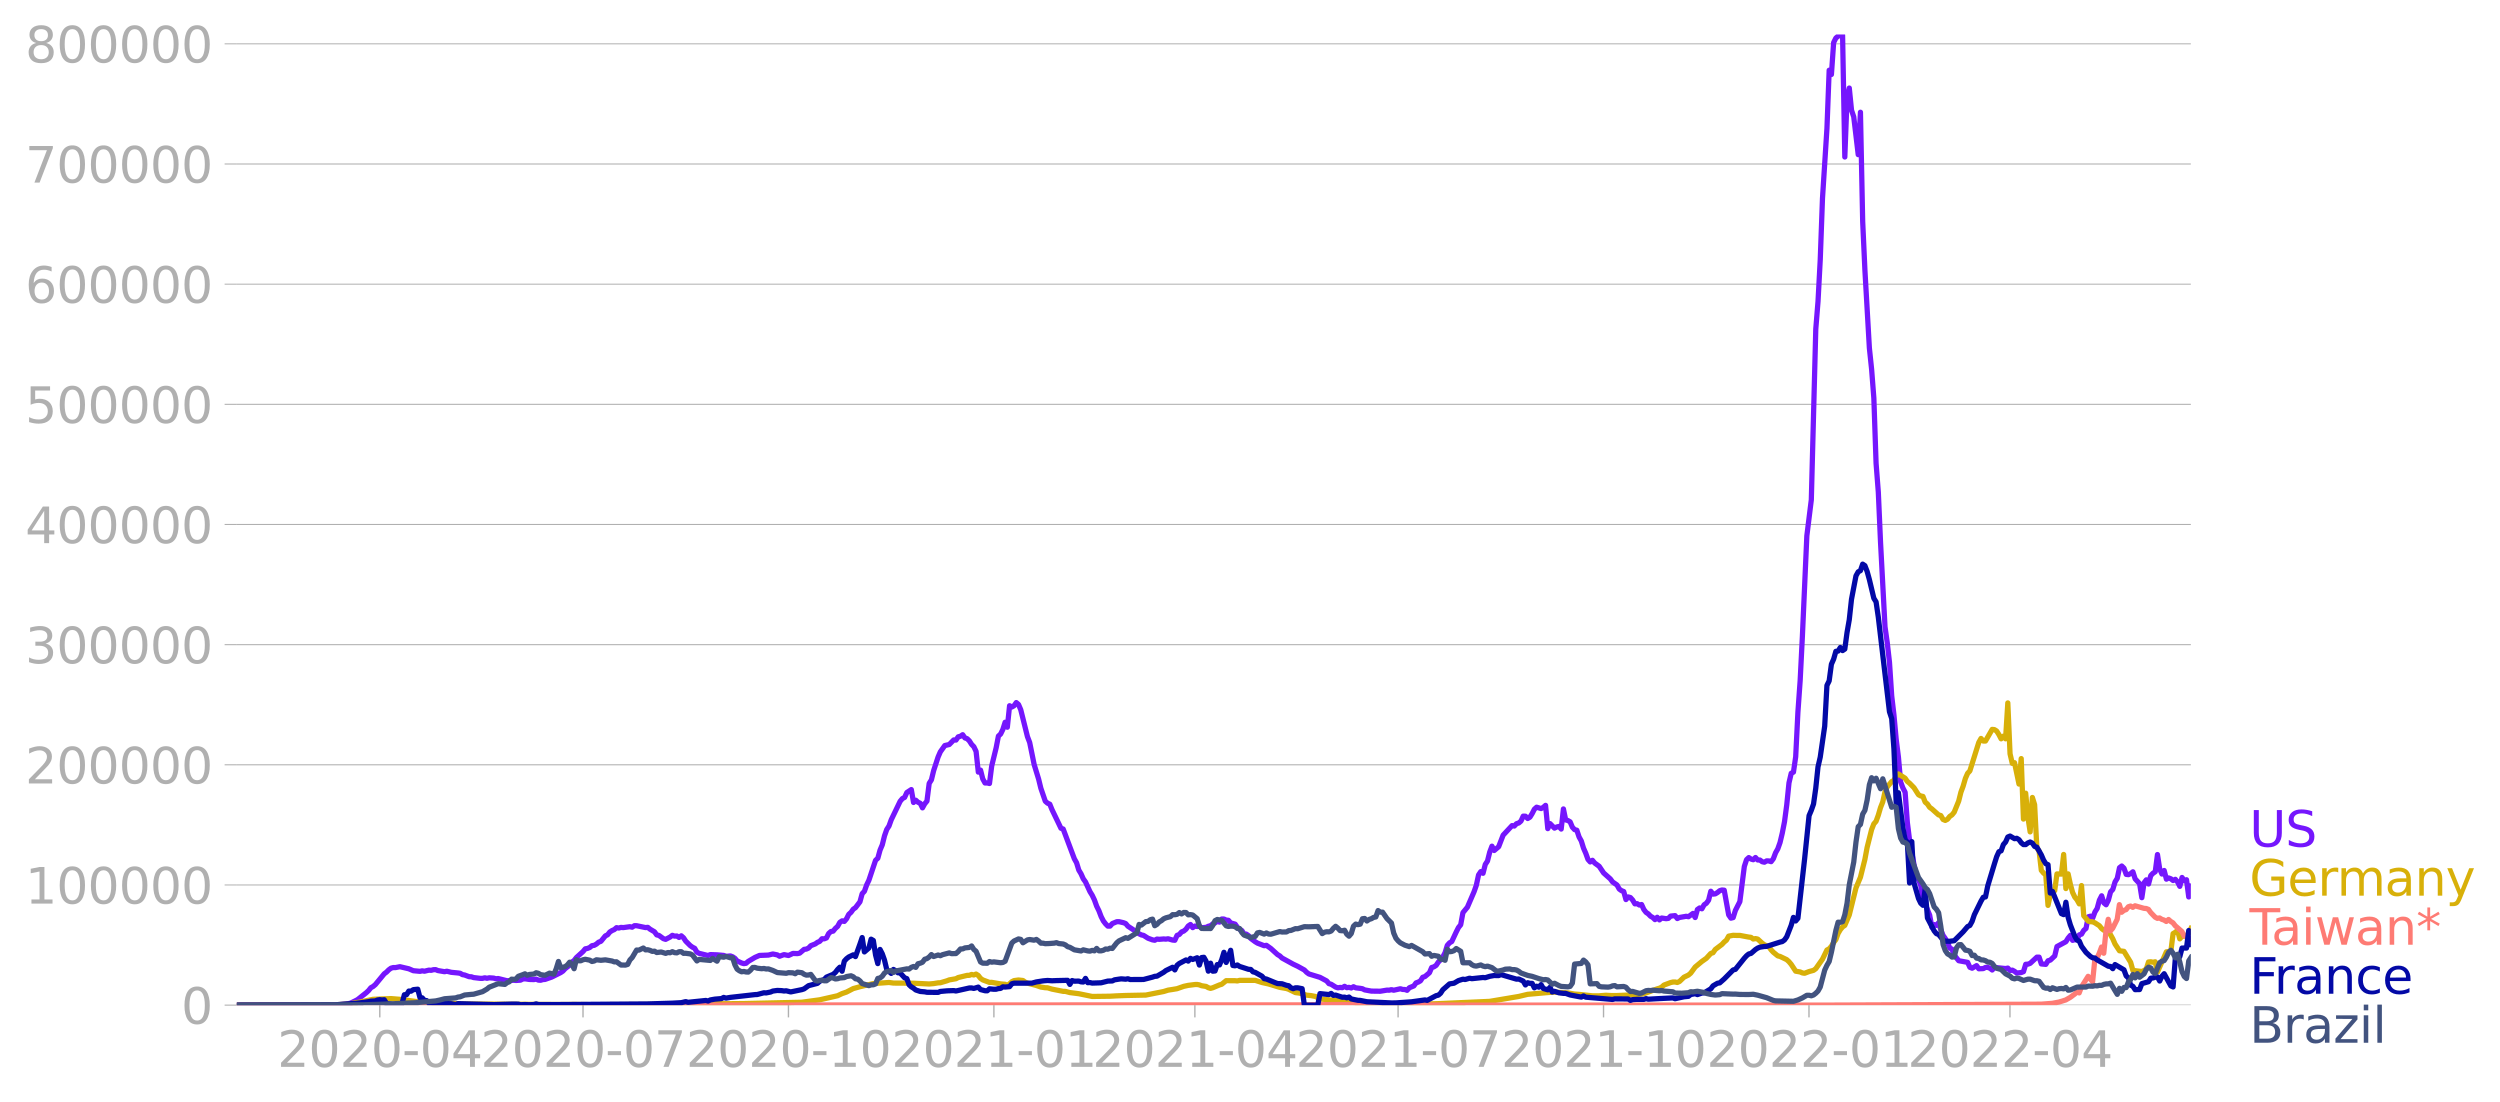 <svg xmlns:xlink="http://www.w3.org/1999/xlink" width="951.91" height="419.718" viewBox="0 0 713.933 314.788" xmlns="http://www.w3.org/2000/svg"><defs><style>*{stroke-linejoin:round;stroke-linecap:butt}</style></defs><g id="figure_1"><path d="M0 314.788h713.933V0H0v314.788z" style="fill:none" id="patch_1"/><g id="axes_1"><path d="M67.645 287.04h558V9.84h-558v277.2z" style="fill:none" id="patch_2"/><g id="matplotlib.axis_1"><g id="xtick_1"><g id="line2d_1"><defs><path id="mf6db37c3f0" d="M0 0v3.5" style="stroke:#b0b0b0;stroke-width:.4"/></defs><use xlink:href="#mf6db37c3f0" x="108.459" y="287.039" style="fill:#b0b0b0;stroke:#b0b0b0;stroke-width:.4"/></g><g style="fill:#b0b0b0" transform="matrix(.14 0 0 -.14 79.21 304.677)" id="text_1"><defs><path id="DejaVuSans-32" d="M1228 531h2203V0H469v531q359 372 979 998 621 627 780 809 303 340 423 576 121 236 121 464 0 372-261 606-261 235-680 235-297 0-627-103-329-103-704-313v638q381 153 712 231 332 78 607 78 725 0 1156-363 431-362 431-968 0-288-108-546-107-257-392-607-78-91-497-524-418-433-1181-1211z" transform="scale(.016)"/><path id="DejaVuSans-30" d="M2034 4250q-487 0-733-480-245-479-245-1442 0-959 245-1439 246-480 733-480 491 0 736 480 246 480 246 1439 0 963-246 1442-245 480-736 480zm0 500q785 0 1199-621 414-620 414-1801 0-1178-414-1799Q2819-91 2034-91q-784 0-1198 620-414 621-414 1799 0 1181 414 1801 414 621 1198 621z" transform="scale(.016)"/><path id="DejaVuSans-2d" d="M313 2009h1684v-512H313v512z" transform="scale(.016)"/><path id="DejaVuSans-34" d="M2419 4116 825 1625h1594v2491zm-166 550h794V1625h666v-525h-666V0h-628v1100H313v609l1940 2957z" transform="scale(.016)"/></defs><use xlink:href="#DejaVuSans-32"/><use xlink:href="#DejaVuSans-30" x="63.623"/><use xlink:href="#DejaVuSans-32" x="127.246"/><use xlink:href="#DejaVuSans-30" x="190.869"/><use xlink:href="#DejaVuSans-2d" x="254.492"/><use xlink:href="#DejaVuSans-30" x="290.576"/><use xlink:href="#DejaVuSans-34" x="354.199"/></g></g><g id="xtick_2"><use xlink:href="#mf6db37c3f0" x="166.491" y="287.039" style="fill:#b0b0b0;stroke:#b0b0b0;stroke-width:.4" id="line2d_2"/><g style="fill:#b0b0b0" transform="matrix(.14 0 0 -.14 137.243 304.677)" id="text_2"><defs><path id="DejaVuSans-37" d="M525 4666h3000v-269L1831 0h-659l1594 4134H525v532z" transform="scale(.016)"/></defs><use xlink:href="#DejaVuSans-32"/><use xlink:href="#DejaVuSans-30" x="63.623"/><use xlink:href="#DejaVuSans-32" x="127.246"/><use xlink:href="#DejaVuSans-30" x="190.869"/><use xlink:href="#DejaVuSans-2d" x="254.492"/><use xlink:href="#DejaVuSans-30" x="290.576"/><use xlink:href="#DejaVuSans-37" x="354.199"/></g></g><g id="xtick_3"><use xlink:href="#mf6db37c3f0" x="225.16" y="287.039" style="fill:#b0b0b0;stroke:#b0b0b0;stroke-width:.4" id="line2d_3"/><g style="fill:#b0b0b0" transform="matrix(.14 0 0 -.14 195.912 304.677)" id="text_3"><defs><path id="DejaVuSans-31" d="M794 531h1031v3560L703 3866v575l1116 225h631V531h1031V0H794v531z" transform="scale(.016)"/></defs><use xlink:href="#DejaVuSans-32"/><use xlink:href="#DejaVuSans-30" x="63.623"/><use xlink:href="#DejaVuSans-32" x="127.246"/><use xlink:href="#DejaVuSans-30" x="190.869"/><use xlink:href="#DejaVuSans-2d" x="254.492"/><use xlink:href="#DejaVuSans-31" x="290.576"/><use xlink:href="#DejaVuSans-30" x="354.199"/></g></g><g id="xtick_4"><use xlink:href="#mf6db37c3f0" x="283.83" y="287.039" style="fill:#b0b0b0;stroke:#b0b0b0;stroke-width:.4" id="line2d_4"/><g style="fill:#b0b0b0" transform="matrix(.14 0 0 -.14 254.582 304.677)" id="text_4"><use xlink:href="#DejaVuSans-32"/><use xlink:href="#DejaVuSans-30" x="63.623"/><use xlink:href="#DejaVuSans-32" x="127.246"/><use xlink:href="#DejaVuSans-31" x="190.869"/><use xlink:href="#DejaVuSans-2d" x="254.492"/><use xlink:href="#DejaVuSans-30" x="290.576"/><use xlink:href="#DejaVuSans-31" x="354.199"/></g></g><g id="xtick_5"><use xlink:href="#mf6db37c3f0" x="341.224" y="287.039" style="fill:#b0b0b0;stroke:#b0b0b0;stroke-width:.4" id="line2d_5"/><g style="fill:#b0b0b0" transform="matrix(.14 0 0 -.14 311.976 304.677)" id="text_5"><use xlink:href="#DejaVuSans-32"/><use xlink:href="#DejaVuSans-30" x="63.623"/><use xlink:href="#DejaVuSans-32" x="127.246"/><use xlink:href="#DejaVuSans-31" x="190.869"/><use xlink:href="#DejaVuSans-2d" x="254.492"/><use xlink:href="#DejaVuSans-30" x="290.576"/><use xlink:href="#DejaVuSans-34" x="354.199"/></g></g><g id="xtick_6"><use xlink:href="#mf6db37c3f0" x="399.256" y="287.039" style="fill:#b0b0b0;stroke:#b0b0b0;stroke-width:.4" id="line2d_6"/><g style="fill:#b0b0b0" transform="matrix(.14 0 0 -.14 370.008 304.677)" id="text_6"><use xlink:href="#DejaVuSans-32"/><use xlink:href="#DejaVuSans-30" x="63.623"/><use xlink:href="#DejaVuSans-32" x="127.246"/><use xlink:href="#DejaVuSans-31" x="190.869"/><use xlink:href="#DejaVuSans-2d" x="254.492"/><use xlink:href="#DejaVuSans-30" x="290.576"/><use xlink:href="#DejaVuSans-37" x="354.199"/></g></g><g id="xtick_7"><use xlink:href="#mf6db37c3f0" x="457.926" y="287.039" style="fill:#b0b0b0;stroke:#b0b0b0;stroke-width:.4" id="line2d_7"/><g style="fill:#b0b0b0" transform="matrix(.14 0 0 -.14 428.678 304.677)" id="text_7"><use xlink:href="#DejaVuSans-32"/><use xlink:href="#DejaVuSans-30" x="63.623"/><use xlink:href="#DejaVuSans-32" x="127.246"/><use xlink:href="#DejaVuSans-31" x="190.869"/><use xlink:href="#DejaVuSans-2d" x="254.492"/><use xlink:href="#DejaVuSans-31" x="290.576"/><use xlink:href="#DejaVuSans-30" x="354.199"/></g></g><g id="xtick_8"><use xlink:href="#mf6db37c3f0" x="516.596" y="287.039" style="fill:#b0b0b0;stroke:#b0b0b0;stroke-width:.4" id="line2d_8"/><g style="fill:#b0b0b0" transform="matrix(.14 0 0 -.14 487.348 304.677)" id="text_8"><use xlink:href="#DejaVuSans-32"/><use xlink:href="#DejaVuSans-30" x="63.623"/><use xlink:href="#DejaVuSans-32" x="127.246"/><use xlink:href="#DejaVuSans-32" x="190.869"/><use xlink:href="#DejaVuSans-2d" x="254.492"/><use xlink:href="#DejaVuSans-30" x="290.576"/><use xlink:href="#DejaVuSans-31" x="354.199"/></g></g><g id="xtick_9"><use xlink:href="#mf6db37c3f0" x="573.99" y="287.039" style="fill:#b0b0b0;stroke:#b0b0b0;stroke-width:.4" id="line2d_9"/><g style="fill:#b0b0b0" transform="matrix(.14 0 0 -.14 544.742 304.677)" id="text_9"><use xlink:href="#DejaVuSans-32"/><use xlink:href="#DejaVuSans-30" x="63.623"/><use xlink:href="#DejaVuSans-32" x="127.246"/><use xlink:href="#DejaVuSans-32" x="190.869"/><use xlink:href="#DejaVuSans-2d" x="254.492"/><use xlink:href="#DejaVuSans-30" x="290.576"/><use xlink:href="#DejaVuSans-34" x="354.199"/></g></g></g><g id="matplotlib.axis_2"><g id="ytick_1"><path d="M67.645 287.04h558" clip-path="url(#p088f96afb5)" style="fill:none;stroke:#b0b0b0;stroke-width:.3;stroke-linecap:square" id="line2d_10"/><g id="line2d_11"><defs><path id="md7962092a9" d="M0 0h-3.5" style="stroke:#b0b0b0;stroke-width:.3"/></defs><use xlink:href="#md7962092a9" x="67.645" y="287.039" style="fill:#b0b0b0;stroke:#b0b0b0;stroke-width:.3"/></g><use xlink:href="#DejaVuSans-30" style="fill:#b0b0b0" transform="matrix(.14 0 0 -.14 51.737 292.358)" id="text_10"/></g><g id="ytick_2"><path d="M67.645 252.724h558" clip-path="url(#p088f96afb5)" style="fill:none;stroke:#b0b0b0;stroke-width:.3;stroke-linecap:square" id="line2d_12"/><use xlink:href="#md7962092a9" x="67.645" y="252.724" style="fill:#b0b0b0;stroke:#b0b0b0;stroke-width:.3" id="line2d_13"/><g style="fill:#b0b0b0" transform="matrix(.14 0 0 -.14 7.2 258.043)" id="text_11"><use xlink:href="#DejaVuSans-31"/><use xlink:href="#DejaVuSans-30" x="63.623"/><use xlink:href="#DejaVuSans-30" x="127.246"/><use xlink:href="#DejaVuSans-30" x="190.869"/><use xlink:href="#DejaVuSans-30" x="254.492"/><use xlink:href="#DejaVuSans-30" x="318.115"/></g></g><g id="ytick_3"><path d="M67.645 218.41h558" clip-path="url(#p088f96afb5)" style="fill:none;stroke:#b0b0b0;stroke-width:.3;stroke-linecap:square" id="line2d_14"/><use xlink:href="#md7962092a9" x="67.645" y="218.409" style="fill:#b0b0b0;stroke:#b0b0b0;stroke-width:.3" id="line2d_15"/><g style="fill:#b0b0b0" transform="matrix(.14 0 0 -.14 7.2 223.728)" id="text_12"><use xlink:href="#DejaVuSans-32"/><use xlink:href="#DejaVuSans-30" x="63.623"/><use xlink:href="#DejaVuSans-30" x="127.246"/><use xlink:href="#DejaVuSans-30" x="190.869"/><use xlink:href="#DejaVuSans-30" x="254.492"/><use xlink:href="#DejaVuSans-30" x="318.115"/></g></g><g id="ytick_4"><path d="M67.645 184.094h558" clip-path="url(#p088f96afb5)" style="fill:none;stroke:#b0b0b0;stroke-width:.3;stroke-linecap:square" id="line2d_16"/><use xlink:href="#md7962092a9" x="67.645" y="184.094" style="fill:#b0b0b0;stroke:#b0b0b0;stroke-width:.3" id="line2d_17"/><g style="fill:#b0b0b0" transform="matrix(.14 0 0 -.14 7.2 189.413)" id="text_13"><defs><path id="DejaVuSans-33" d="M2597 2516q453-97 707-404 255-306 255-756 0-690-475-1069Q2609-91 1734-91q-293 0-604 58T488 141v609q262-153 574-231 313-78 654-78 593 0 904 234t311 681q0 413-289 645-289 233-804 233h-544v519h569q465 0 712 186t247 536q0 359-255 551-254 193-729 193-260 0-557-57-297-56-653-174v562q360 100 674 150t592 50q719 0 1137-327 419-326 419-882 0-388-222-655t-631-370z" transform="scale(.016)"/></defs><use xlink:href="#DejaVuSans-33"/><use xlink:href="#DejaVuSans-30" x="63.623"/><use xlink:href="#DejaVuSans-30" x="127.246"/><use xlink:href="#DejaVuSans-30" x="190.869"/><use xlink:href="#DejaVuSans-30" x="254.492"/><use xlink:href="#DejaVuSans-30" x="318.115"/></g></g><g id="ytick_5"><path d="M67.645 149.779h558" clip-path="url(#p088f96afb5)" style="fill:none;stroke:#b0b0b0;stroke-width:.3;stroke-linecap:square" id="line2d_18"/><use xlink:href="#md7962092a9" x="67.645" y="149.779" style="fill:#b0b0b0;stroke:#b0b0b0;stroke-width:.3" id="line2d_19"/><g style="fill:#b0b0b0" transform="matrix(.14 0 0 -.14 7.2 155.098)" id="text_14"><use xlink:href="#DejaVuSans-34"/><use xlink:href="#DejaVuSans-30" x="63.623"/><use xlink:href="#DejaVuSans-30" x="127.246"/><use xlink:href="#DejaVuSans-30" x="190.869"/><use xlink:href="#DejaVuSans-30" x="254.492"/><use xlink:href="#DejaVuSans-30" x="318.115"/></g></g><g id="ytick_6"><path d="M67.645 115.464h558" clip-path="url(#p088f96afb5)" style="fill:none;stroke:#b0b0b0;stroke-width:.3;stroke-linecap:square" id="line2d_20"/><use xlink:href="#md7962092a9" x="67.645" y="115.464" style="fill:#b0b0b0;stroke:#b0b0b0;stroke-width:.3" id="line2d_21"/><g style="fill:#b0b0b0" transform="matrix(.14 0 0 -.14 7.2 120.783)" id="text_15"><defs><path id="DejaVuSans-35" d="M691 4666h2478v-532H1269V2991q137 47 274 70 138 23 276 23 781 0 1237-428 457-428 457-1159 0-753-469-1171Q2575-91 1722-91q-294 0-599 50Q819 9 494 109v635q281-153 581-228t634-75q541 0 856 284 316 284 316 772 0 487-316 771-315 285-856 285-253 0-505-56-251-56-513-175v2344z" transform="scale(.016)"/></defs><use xlink:href="#DejaVuSans-35"/><use xlink:href="#DejaVuSans-30" x="63.623"/><use xlink:href="#DejaVuSans-30" x="127.246"/><use xlink:href="#DejaVuSans-30" x="190.869"/><use xlink:href="#DejaVuSans-30" x="254.492"/><use xlink:href="#DejaVuSans-30" x="318.115"/></g></g><g id="ytick_7"><path d="M67.645 81.149h558" clip-path="url(#p088f96afb5)" style="fill:none;stroke:#b0b0b0;stroke-width:.3;stroke-linecap:square" id="line2d_22"/><use xlink:href="#md7962092a9" x="67.645" y="81.149" style="fill:#b0b0b0;stroke:#b0b0b0;stroke-width:.3" id="line2d_23"/><g style="fill:#b0b0b0" transform="matrix(.14 0 0 -.14 7.2 86.468)" id="text_16"><defs><path id="DejaVuSans-36" d="M2113 2584q-425 0-674-291-248-290-248-796 0-503 248-796 249-292 674-292t673 292q248 293 248 796 0 506-248 796-248 291-673 291zm1253 1979v-575q-238 112-480 171-242 60-480 60-625 0-955-422-329-422-376-1275 184 272 462 417 279 145 613 145 703 0 1111-427 408-426 408-1160 0-719-425-1154Q2819-91 2113-91q-810 0-1238 620-428 621-428 1799 0 1106 525 1764t1409 658q238 0 480-47t505-140z" transform="scale(.016)"/></defs><use xlink:href="#DejaVuSans-36"/><use xlink:href="#DejaVuSans-30" x="63.623"/><use xlink:href="#DejaVuSans-30" x="127.246"/><use xlink:href="#DejaVuSans-30" x="190.869"/><use xlink:href="#DejaVuSans-30" x="254.492"/><use xlink:href="#DejaVuSans-30" x="318.115"/></g></g><g id="ytick_8"><path d="M67.645 46.834h558" clip-path="url(#p088f96afb5)" style="fill:none;stroke:#b0b0b0;stroke-width:.3;stroke-linecap:square" id="line2d_24"/><use xlink:href="#md7962092a9" x="67.645" y="46.834" style="fill:#b0b0b0;stroke:#b0b0b0;stroke-width:.3" id="line2d_25"/><g style="fill:#b0b0b0" transform="matrix(.14 0 0 -.14 7.2 52.153)" id="text_17"><use xlink:href="#DejaVuSans-37"/><use xlink:href="#DejaVuSans-30" x="63.623"/><use xlink:href="#DejaVuSans-30" x="127.246"/><use xlink:href="#DejaVuSans-30" x="190.869"/><use xlink:href="#DejaVuSans-30" x="254.492"/><use xlink:href="#DejaVuSans-30" x="318.115"/></g></g><g id="ytick_9"><path d="M67.645 12.519h558" clip-path="url(#p088f96afb5)" style="fill:none;stroke:#b0b0b0;stroke-width:.3;stroke-linecap:square" id="line2d_26"/><use xlink:href="#md7962092a9" x="67.645" y="12.519" style="fill:#b0b0b0;stroke:#b0b0b0;stroke-width:.3" id="line2d_27"/><g style="fill:#b0b0b0" transform="matrix(.14 0 0 -.14 7.2 17.838)" id="text_18"><defs><path id="DejaVuSans-38" d="M2034 2216q-450 0-708-241-257-241-257-662 0-422 257-663 258-241 708-241t709 242q260 243 260 662 0 421-258 662-257 241-711 241zm-631 268q-406 100-633 378-226 279-226 679 0 559 398 884 399 325 1092 325 697 0 1094-325t397-884q0-400-227-679-226-278-629-378 456-106 710-416 255-309 255-755 0-679-414-1042Q2806-91 2034-91q-771 0-1186 362-414 363-414 1042 0 446 256 755 257 310 713 416zm-231 997q0-362 226-565 227-203 636-203 407 0 636 203 230 203 230 565 0 363-230 566-229 203-636 203-409 0-636-203-226-203-226-566z" transform="scale(.016)"/></defs><use xlink:href="#DejaVuSans-38"/><use xlink:href="#DejaVuSans-30" x="63.623"/><use xlink:href="#DejaVuSans-30" x="127.246"/><use xlink:href="#DejaVuSans-30" x="190.869"/><use xlink:href="#DejaVuSans-30" x="254.492"/><use xlink:href="#DejaVuSans-30" x="318.115"/></g></g></g><path d="m67.645 287.039 28.697-.097 2.551-.184 1.275-.31 1.914-.964 2.55-2.023.638-.6.638-.792.638-.354.637-.539 2.551-3.092.638-.475.638-.642.637-.472.638-.18.638.006 1.275-.256 2.551.598 1.275.546 1.914.18.637-.145.638.11 1.275-.309.638.056.638-.175.638-.027.637.266 1.276.222.637.111.638-.143 1.276.313 1.913.185.637.096.638.378.638.113 1.275.476.638.031.638.22 1.913.224.638.001.637-.158.638.14.638-.137 1.275.086.638.19.638-.071 2.55.634 1.914-.142.637.062 1.276-.086.637-.327.638-.067 1.276.192 1.275.034.638-.125.637.277.638.043.638-.19.638-.053 1.913-.67 2.55-1.276.638-.432.638-.695 1.275-.994.638-.882.638-.438.638-.837 1.913-1.739.637-.767.638-.12.638-.255.638-.53.637-.09.638-.364.638-.548.637-.231 1.276-1.561.638-.314.637-.794.638-.414.638-.28.637-.547.638.117.638-.19.638.058 1.913-.262.637.144.638-.426.638.006 2.55.53.638-.066.638.518 1.276.753.637.884.638.156 1.275.923.638.196 1.276-.663.637-.486.638.23.638-.044.637.418.638-.468.638.566.638.961 1.275 1.266.638.459.637.32.638 1.104.638.33 2.55.623.638-.264 1.914.072 1.913.165.637.264 1.276-.117.638.246.637.431.638.747 1.275.589.638.182.638-.096.638-.548 1.913-1.132 1.275-.56 2.551-.103 1.275-.313 1.276.259.638.384 1.275-.464 1.275.252 1.276-.59 1.275.05.638-.123 1.275-1.086.638-.08.638-.299.638-.675 1.275-.505.638-.456.637-.277.638-.74.638.026.638-.258.637-1.265.638-.569.638-.111.637-.789.638-.563.638-1.154.638-.431.637.162.638-.759.638-1.263.637-.572.638-.892.638-.44 1.275-1.671.638-2.33.638-.676.637-1.804.638-1.334 1.913-5.721.638-.578.638-2.324.637-1.506.638-2.572.638-1.813.638-.982.637-1.772 2.551-5.296.638-.773.638-.337.637-1.393 1.276-.841.637 3.679.638-.636.638.569.638.305.637 1.304.638-1.154.638-.782.637-5.048.638-1.017.638-2.636 1.275-3.899.638-1.467 1.275-1.793 1.276-.297 1.275-1.306.638.037.638-.922.637-.162.638-.443.638.916.638.216.637.636.638.999.638.655.637 1.338.638 5.92.638-.568.638 2.512.637 1.155.638-.003.638.155.637-5.007 1.276-5.224.638-3.306.637-.598.638-1.319.638-2.032.637 1.414.638-6.136.638.37.638-.365.637-.905.638.541.638 1.492 1.913 7.686.638 1.68 1.275 6.278 1.275 4.166.638 2.609 1.276 3.722.637.55.638.289.638 1.565 1.913 3.974.638 1.337.637.21 3.189 8.506.638 1.148.637 2.084.638 1.062.638 1.426.637.895 1.276 2.776.638 1.035.637 1.341.638 1.773.638 1.296.637 1.676.638 1.246.638.832.638.64.637-.002.638-.718 1.275-.533.638-.013 1.276.294.637.247.638.757 2.55 1.672.639.498.637.311.638.143 1.275.806 1.276.465.638.114.637-.34.638.07 1.275-.103.638.048.638-.1 1.275.367.638.06.638-1.397.637-.256.638-.723.638-.254.638-.536.637-.905.638-.433.638.894.637-.453.638.115.638-.04.638.411 1.275-.115.638-.306.637-.157.638-.526.638-.278.638-.467.637.24.638-.883.638.009.637.298.638.063.638.738 1.275.356.638.902.638.552.637.356.638 1.008.638.026.638.444.637.797 1.276.947.637.387 1.914.745.637-.115 1.276.909 1.913 1.738.638.377.637.6 3.189 1.757 1.275.604 1.913 1.06.638.657.638.467 3.188.98 1.914 1.026.637.764.638.183 1.275.8.638.215.638-.112.638.066.637-.383.638.383.638-.09.637.177.638-.357.638.316 1.275.148.638.113.638.327 1.913.348 2.55.035 1.914-.316.638.016.637-.148.638.162 1.913-.416.638.194.638.017.637.23.638-.727 1.275-.518.638-.874.638-.23.638-.366.637-1.006.638-.209 1.275-1.08.638-1.496.638-.196.638-.42.637-.952.638-.647.638-.814.637-1.205.638-2.093.638-.717.638-.375 1.275-2.736.638-1.266.637-.786.638-3.463 1.276-1.556 1.913-4.442.637-1.82.638-2.964.638-.937.638.475.637-2.52.638-.983.638-2.55.637-1.686.638 1.23 1.276-1.077 1.275-3.302 2.55-2.73.639.127.637-.68.638-.19.638-.558.637-1.4.638.02.638.653.638-.383.637-1.029.638-1.25.638-.565 1.275.385.638-.344.638-.563.637 6.64.638-1.431 1.275 1.29.638-.322.638-.158.638.743.637-5.738.638 3.126.638.18.637.375.638 1.527.638.694.638.17.637 1.911.638 1.16.638 2.054.637 1.452.638 1.77.638.709.638-.463.637.777 1.276.929 1.275 1.898 1.913 1.709.638.859 1.275.886.638 1.148.638.46.638.25.637 2.296.638-.753.638.182.637.714.638 1.076.638-.047.638.393.637-.142.638 1.406.638.826.637.435.638.663.638.36.638.613.637-.668.638.748.638-.536 1.275.188.638-.092.638-.645 1.275-.136.638.832.637-.311 1.914-.334.637.122 1.276-.935.637 1.166.638-2.287.638-.446.638.241.637-1.141.638-.437.638-.871.637-2.559.638.816.638-.07.638-.387.637-.519.638-.2.638.062 1.275 7.058.638.922.638-.162.637-2.043 1.276-2.515 1.275-10.036.638-1.95.638-.59.637.421.638.189.638-.628.637.702.638.02.638.478.638.14.637-.381.638.021.638.2.637-.844.638-1.688.638-1.136.638-1.809.637-2.674.638-3.264.638-4.8.637-6.276.638-2.738.638-.338.638-4.372.637-12.772.638-8.952.638-12.665 1.275-28.729 1.276-10.279 1.275-48.755.638-7.868.637-11.977.638-17.458 1.276-20.001.637-16.616.638 1.217.638-9.12.637-1.29 1.276-1.025.638.256.637 34.745.638-16.771.638-2.916.637 6.311.638 1.91 1.276 10.794.637-12.11.638 31.2.638 13.924 1.275 22.224.638 6.073.638 8.21.637 18.624.638 8.22.638 14.438 1.275 24.047.638 4.52.638 5.612.637 9.599.638 5.443.638 6.918.637 5.069.638 7.14.638 1.694.638 1.234.637 8.64.638 5.059 1.275 7.025.638 3.145.638 1.002.638 1.732.637 4.279.638 1.07 1.275 3.153.638 3.47.638-.784.638.234.637-.785.638 2.09.638 1.555.637.905.638 1.133.638 1.593.638.285.637 1.708 1.276 1.6 2.55.472.638 1.407.638.264 1.275-.737.638.9 1.276-.052.637-.338.638-.01.638.252.637.499.638-.74 3.189.325.637-.13.638.698.638-.116.638.344.637.494 1.276-.156.637-.246.638-2.098.638-.044.638-.234 1.913-1.766h.637l.638 1.94 1.276.117.637-1.031.638-.173 1.275-1.205.638-2.678 2.551-1.386.638-1.033.637-.768.638 1.415 1.276-.366.637-1.2.638-.209.638-1.079.637-.549.638-3.312.638-.188.638.536.637-1.73.638-1.013.638-2.361.637-1.247.638 2.029.638.528.638-1.292.637-2.387.638-.703.638-2.136.637-1.038.638-3.023.638-.484.638.614.637 1.777.638.078.638-.309.637-.504.638 2.013 1.276 1.376.637 3.997.638-4.254.638-.834.637 1.18.638-2.408.638-.66.638-.426.637-4.913.638 4.136.638 1.425.637-1.006.638 2.475.638-.355.638.247.637.49.638-.337.638.736.637 1.27.638-2.53.638.923.638-.279.637 4.91.638-3.083h0" clip-path="url(#p088f96afb5)" style="fill:none;stroke:#7516fd;stroke-width:1.5;stroke-linecap:square" id="line2d_28"/><path d="m67.645 287.039 28.06-.099 3.826-.226 3.826-.67 3.189-.669 5.101-.203 2.551.209 5.102.688 4.464.235 8.928.4 27.422.16 3.826-.026 5.102.062 14.667-.052 19.77-.273 3.825.06 5.102-.048 16.58-.375 5.102-.696 5.102-1.16 1.276-.611 1.275-.437 1.913-.995 1.913-.527 1.276-.304 2.55-.599 3.827-.269.638-.046 1.275.17 1.275.009 4.464.033 4.464.22 1.276-.111 1.275-.212.638-.022 1.913-.57.638-.25 1.913-.335.638-.34 2.55-.616.638-.014.638-.25.638.147.637-.259.638.405.638.825.638.442 1.913.715.637-.017 2.551.438 1.276.109.637.302.638-.438.638-.588.638-.325 1.275-.174 1.275.14.638.465.638.295 2.55.66 1.276.455 1.276.19.637.02 1.276.38 3.188.635.638.015 1.275.335 2.551.324 3.827.785 5.101-.068 1.913-.105 2.551-.101 5.74-.119 5.101-1.017 1.276-.393 1.275-.198 1.276-.215 1.913-.67 1.275-.276 1.913-.242.638-.016.638.115.638.244 1.275.198.638.362.637.19.638-.175 1.913-.802.638-.193 1.275-1.03 2.551.019.638.059.638-.157 4.464-.008 1.913.61 1.913.426 3.189.966 1.913.332.637.222 1.914.936 1.275.168 1.913.567 1.276.127 1.275.247 1.275.706 3.189.33.638-.112.637.082 1.276.36 3.826.328 2.551.12 2.55.286 5.103.143 8.29-.016 5.74-.18 14.667-.65 8.29-1.4 2.55-.61 5.74-.504 1.913-.134 2.551.16 1.276.073 1.913.332 1.275.087 3.827.414 1.913-.006 1.913-.154 1.275.075 1.913.006 5.102-.22 1.913-.2.638-.09 3.826-1.402.638-.182.638-.304.637-.586 1.914-.718.637-.151.638-.017.638.138.637-.29 1.276-1.22 1.275-.614.638-.54 1.275-1.742 1.914-1.596 1.275-.897 1.275-1.389.638-.212.638-.924 1.913-1.448.638-.69.637-.518.638-1.15 1.276-.239 1.275.042.638-.015 2.55.48.638.074.638.476.638-.119.637.128 1.276 1.17.638.461 1.275.556.638.897.637.683 1.276 1.04.638.161 1.913.916.637.576.638.762 1.276 1.953 1.275.222.638.276.637.105 1.276-.49 1.275-.344.638-.464 1.913-2.723 1.276-2.624.637-.33.638-.742.638-1.055.637-.837.638-1.76.638-1.084.638-.782.637-.436 1.276-2.971 1.913-7.72 1.275-3.05 1.276-5.108.637-3.412 1.276-5.084.638-1.643.637-.732.638-1.748.638-2.181.637-1.617.638-2.877.638-1.405 1.275-1.527.638-.34.638-1.263.637-.576 1.914 1.211.637.922.638.508 1.275 1.3 1.276 2 .638.35.637.127.638 1.633.638.535.637.946.638.456 1.276 1.147.637.565.638.186.638 1.11.637.277.638-.336.638-.803.638-.44.637-.788 1.276-3.144.637-2.553.638-1.728.638-2.2.638-1.457.637-.683 2.551-8.139.638-1.135.638.726.637.004 1.913-3.323.638.066.638.402.638 1.008.637 1.217.638-.749.638.748.637-10.25.638 14.537.638 2.724.638-.194 1.275 6.101.638-7.267.637 17.267.638-7.39.638 6.912.638 4.137.637-9.826.638 2.047.638 12.321.637.902.638 5.545.638.769.638.505.637 8.724.638-2.938.638-1.027.637-.238.638-4.78 1.276.049.637-5.604.638 9.735.638-4.189.637 2.947.638 2.342.638 1.346.638.787.637 1.141.638-5.227.638 8.608 1.275 1.548.638.159.638.033.637.292 1.276.825.637.788.638.51 1.276.165 1.275 2.268.638 1.483 1.275 1.94 1.276.166 1.913 3.125.637 2.306 1.276.172 1.275.15.638-.286.638-.431.637-2.002.638-.055.638.133.638-.128.637 2.948 2.551-5.798 1.276-.098.637-5.102.638-.377.638-.564.637 2.439.638-.732 1.276-.076.637-.846.638-1.318h0" clip-path="url(#p088f96afb5)" style="fill:none;stroke:#d8b009;stroke-width:1.5;stroke-linecap:square" id="line2d_29"/><path d="m67.645 287.039 304.827-.077 8.29-.085 40.814.156 100.76-.009 60.582-.26 3.189-.244 1.913-.368 1.913-.599 1.275-.73 1.276-.95.638-.583.637.255.638-1.698 1.913-3.034 1.276 1.578.637-6.32.638-.482.638-1.405.637-1.737.638 1.773.638-6.322.638-3.368.637 3.295.638-.735 1.275-2.546.638-4.203.638 2.174.638-.527.637-.224.638-.812.638-.21.637.37.638-.445 2.551.726.638.054.637.244.638.896 1.276 1.324.637.346.638-.115.638.4.637.2.638.403.638-.563.638.564.637.388.638.826 1.913 1.663.638 1.272.638-.002 1.275.943h0" clip-path="url(#p088f96afb5)" style="fill:none;stroke:#fe7b74;stroke-width:1.5;stroke-linecap:square" id="line2d_30"/><path d="m67.645 287.039 28.06-.091 4.463-.334 1.276-.063 1.913-.23 1.913-.276.638-.145 1.275-.063.638-.264.638-.092.637.089.638-.07.638 1.064 1.275.17.638.305h1.913l.638-.523.638-2.446.637-.024.638-1.026.638.032.637-.431 1.276-.132.638 2.434.637.034.638.725.638.069.637.7.638-.045 1.276.127 1.275-.084.638.16.637-.144 1.276.156.638.013 1.275.252.638-.274 10.203.28 5.102-.15 1.913.008.638.167 1.275-.05 1.276.055 1.275-.052.638-.19.637.197 7.015-.016 24.233-.17 7.015-.216 2.551-.143 1.276-.302.637.202 1.913-.197 1.914-.197 1.275-.138.638.171.637-.315 1.276-.228 1.913-.161.638-.334.637.201 1.276-.214 7.015-.79.637-.024 1.914-.496.637.039 1.276-.256.637-.278 1.276-.173 1.275.056.638.102.638-.056 1.275.321 3.189-.657.637-.214 1.276-.92 2.55-.656.638-.606 1.276-.493.638-.679 1.913-.797.637-.542.638-.844.638-.644.638 1.139.637-2.879.638-.69.638-.497 1.275-.61.638.498 1.275-3.561.638-1.87.638 4.101 1.275-1.11.638-2.528.638.374.637 4.15.638 2.45.638-4.045.637 1.238.638 1.805.638 2.682 1.275 1.114.638-1.127.638.371.637.577.638.043 1.276 1.39.637.244.638 1.75.638.592.637.382.638.514 1.276.42 1.275.109.638.124 3.188.038.638-.274 1.913-.172 1.913-.07.638.113 3.826-.86.638-.006.638.134 1.275-.378.638.703 1.275.336.638.018.638-.566 1.275.129.638-.018.638-.178.637-.048.638-.458.638.065 1.275-.11.638-.82.638-.17 4.464-.017.637.001 1.276-.348 1.913-.297 1.275-.113 1.276.083 1.275-.05 1.913-.045 1.276-.032.637 1.166.638-1.097.638.17 1.275-.017.638.212.638.049.637-1.032.638 1.22.638-.031.638.149 2.55-.084 1.914-.487 1.275-.041.638-.318 1.275-.196.638-.085 1.275.099.638-.131.638.23 3.826-.022 2.55-.666.639-.226.637-.046 1.913-1.112.638-.492 1.913-.938.638.752.638-1.318.637-.519 1.914-1.005.637.329.638-.786.638.31 1.275-.48.638 2.081.638-2.133.637-.082.638 1.11.638 2.85.637-2.273.638 2.28.638-.06.638-1.827.637.11.638-1.523.638-2.087.637 2.891 1.276-3.468.638 4.34.637.09.638-.243.638.421 2.55.826.638.037.638.674.638.166 1.913 1.072.638.715.637.107 2.551 1.053.638.24 1.275.062 1.276.446.637.11.638.593.638.25.638-.24.637-.003 1.276.246.637 4.698h3.827l.637-3.292 2.551.273.638-.328.638.554.637-.08 1.914.622.637-.04.638.188.638-.207.637.543 1.914.391.637.023 1.913.379 7.015.346 1.276-.012 4.464-.313 3.826-.534.638.129 2.55-1.348.638-.144.638-.552.638-.986 1.913-1.679 1.275-.193 1.276-.748 1.275-.403.638.092 1.275-.375.638.139 3.189-.344.637.068 1.276-.4 1.275-.232 1.276.03.637-.302 4.464 1.313.638-.04 1.275.59.638 1.103.638-.633.638.18.637.01.638 1.27.638-.462.637.27.638-.723.638 1.093 1.275.385.638-.711.638 1.333.637-.195 1.276.431 1.275.156.638.004 1.275.455 3.189.614.638-.33.637.346 7.653.653.638-.171 3.826.036.638.398.637-.218 1.276-.076 1.913.015.638-.22.637.166 2.551-.15 4.464-.22.638.229 2.55-.558 1.276-.125.638-.513 1.275-.24.638.255 1.276-.44.637-.051 1.913-1.152.638-.852 1.276-.749.637-.1 1.276-1.122 2.55-2.575.638-.157 2.551-3.181.638-.705.638-.518.637-.151 1.276-1.114.637-.414.638-.26 1.276-.203.637-.022 3.827-1.224.637-.149.638-.464.638-.912 1.275-3.27.638-2.258.638 1.018.637-.752 1.276-11.316.637-5.633 1.276-12.382.638-1.507.637-1.814.638-4.518.638-6.083.637-2.763 1.276-8.853.638-11.65.637-1.297.638-4.747.638-1.45.637-2.23.638-.073.638-1.026.638.88.637-.427.638-4.728.638-3.661.637-5.83 1.276-6.688.638-1.153.637-.334.638-1.867.638.434.637 1.652.638 2.312 1.276 5.348.637 1.031.638 4.344 3.189 27.043.637 1.941.638 8.63.638 15.393.637-2.84 1.276 9.987.638 3.376.637.796.638 11.605.638-11.808.637 11.8 1.276 4.437.638 1.35.637.595.638-4.684.638 8.303 1.913 3.671.638.805.637.232 1.276 1.583.637.353 1.276.016 1.275-.161 2.551-2.552 1.276-1.498.637-.309.638-1.161.638-1.894 1.913-3.903.638-1.09.637-.094.638-3.127 1.913-6.337.638-2.03.638-1.416.637-.259.638-1.788.638-.734.637-1.43.638-.266 1.276.75.637-.113.638.388.638.888.637.523.638.002.638-.474.638-.264.637.323.638.93.638.22 1.275 2.21.638 1.48.638 1.03.637.28.638 8.102.638-.455 2.55 6.331.638.282.638-3.53.638 4.313.637 2.156 1.276 3.267.638 1.09.637.259.638 1.49 1.275 1.734 1.276 1.19.638.363.637.068.638.522 3.189 1.819.637.069.638.624.638-1.171 2.55 1.5.638 1.744.638.561.638 2.076.637.324.638.958 1.276-.027.637-1.683 1.913-.557.638-.995.638-.078.638-.201.637-.077.638 1.153.638-1.357.637-.725 1.914 3.473.637.304.638-8.086.638.092.637-.634.638-2.477 1.276-.004.637-4.997.638 3.975h0" clip-path="url(#p088f96afb5)" style="fill:none;stroke:#0309a6;stroke-width:1.5;stroke-linecap:square" id="line2d_31"/><path d="m67.645 287.04 36.35-.108 5.74-.17 5.739-.265 3.188-.146 1.276-.119 4.464-.391 1.275-.28 1.275-.343 3.189-.249.638-.23.637-.082 1.276-.508 1.913-.186.638-.038 2.55-.728 1.276-.75.638-.53 2.55-1.003 1.914.206.637-.5.638-.249.638-.751.638.06.637-.114.638-.753 1.275-.465.638-.256.638.418.638-.233 1.275-.109.638-.377.637.16.638.383 1.276.184 1.275-.616 1.275.296.638-1.558.638-2.073.638 1.794 1.275-.3.638-.496.637-.781.638.547.638 1.305.638-2.583.637.326.638-.008.638-.284.637-.144 1.276.255.638.377.637-.142.638-.344 1.275.147 1.276-.13 1.913.337.638.25.637-.035 1.276.926 1.275.02.638-.197.638-1.275.637-.669 1.276-2.16.638.036 1.275-.605.638.525.637-.036.638.179.638.293.638-.068.637.388 1.276-.147 1.275.388.638-.237.638.065.637-.314.638.283.638.06.637-.33h.638l.638.466.638-.014 1.275.165.638.312 1.275 1.706.638-.442 3.188.3.638-.576 1.276.782.637-1.309 1.276.18.637-.223 1.276.392.638-.007.637 1.995.638 1.253.638.459.637.296.638-.097.638.15.638.031.637-.544.638-.772.638-.01.637.213 1.276.149.638-.07.637.146.638-.02 1.275.44 1.276.6 2.55.214.638-.185 1.276.06.638.248.637-.45 1.276.16.637.44.638.249.638-.036.638-.17 1.275 1.744.638.152.637-.177.638-.042.638.145.638.007 1.275-.9.638.098.637.278.638-.07.638-.205 1.275-.11.638-.305 1.275-.217.638.277.638.58.638.1.637.508.638.755 1.275.387.638.204.638-.225.638-.015.637-.253.638-1.561.638-.144.637-.494.638-.907.638-.419 1.275-.28.638.535.638-.417 2.55-.488.638-.118.638.047.638-.484.637-.247.638.258.638-1.042.638-.151.637-.272.638-.855.638-.189.637-.454.638-.694.638.55 1.275-.43.638.206.638-.3 1.913-.506.638.215 1.275-.029.638-.565.637-.743.638-.015.638-.29 1.275-.133.638-.423.638 1.002.637.514 1.276 3.058.638.337 1.275.024.638-.486.637.184.638-.086 1.913.245.638-.084.638-.339 1.913-5.205.638-.58 1.275-.591.638.131.637.963 1.276-.812.638-.117 1.275.2.638-.228.637.46.638.613.638.007.638.142 1.275-.052 1.275-.103.638-.142.638.254 1.275.13.638.262.638.507.637.18 1.276.716 1.913.329.638-.329 1.275.307.638.071.638-.224.637.137.638-.69.638.68.637.007.638-.158.638-.368.638.06.637-.296.638.084 1.275-1.616.638-.55 1.913-.906.638.19 1.913-1.194.638-.416.638-2.369.637.187 1.276-.989.637-.051.638-.489.638-.168.638 1.874.637-.379.638-.703.638-.353.637-.532.638-.284 1.276-.333.637-.572.638.022.638-.11.637-.507.638.387.638-.419.638.024.637.655.638-.06.638.106 1.275 1.052.638 2.076.638.718 2.55.024.638-.918.638-1.333.638-.336 1.275.269 1.275 1.542.638.183.638-.099.638.017.637.153.638.491.638.03.637 1.132.638.74 1.913.691 1.276-.318.637-1.005.638-.134 1.276.483.637-.323.638.309.638.044 2.55-.755.638.132 1.276-.022.637-.38.638-.052 1.276-.512.637.035 1.913-.592 1.276.036 2.55-.1 1.276 2.04.638-.39.638-.145.637.042.638-.238.638-.786.637-.566.638.525.638.696.638.055.637-.153.638 1.137.638.56.637-.744.638-2.115.638-.593.638.164.637-.146.638-1.54.638-.082.637.723.638-.447.638-.204.638-.373.637-.133.638-1.82.638.448.637-.006 1.276 1.846 1.275 1.272.638 2.858.638 1.483.637.76.638.563 1.276.659 1.275.412.638-.345 3.188 1.8.638.644 1.275-.107.638.762.638-.241 1.275.24.638.853.638.013.637.28.638-3.148.638.706.638-.074.637-.23.638-.61 1.275.791.638 3.272 1.913.002.638.544.638.319.637.09 1.276-.33.638.316.637.164.638-.146 1.275.428 1.276.976.638.006 1.275-.304.638-.232 1.275-.067.638.195.638-.008.637.124.638.353.638.5 1.913.682 1.275.271 1.913.642 1.276.332.638-.068.637.128 1.276 1.217.637-.285 1.276.672.638.236 1.913.12.637-.128.638-.926.638-5.447 1.913-.184.638-.947.637.517.638.817.638 5.442 1.913-.061.638.77.637.145 1.914.087.637-.106.638-.258.638-.082.637.36 1.914-.105.637.221.638.725.638.5.637-.031 1.914.564.637-.114 1.276-.648.637-.086.638.044.638-.105 1.913.149.638-.07.637.162 2.551.207.638.364 1.913.046 1.913-.145.638-.288.638.065 1.275-.191 1.913.358.638.257 1.275.295 1.276.165 1.275-.107.638-.288 3.189.143.637-.017 1.276.105 2.55.017 1.276-.068 1.275.262 2.551.716 1.913.78.638.132 5.102.116 1.275-.384 1.276-.581 1.275-.753.638-.005.638.155.637-.23.638-.496.638-.642.637-1.138 1.276-4.835.638-1.365.637-1.091.638-2.652 1.275-6.232.638-2.345.638.037.638-.178.637-1.983.638-3.289.638-5.278 1.275-6.473.638-5.713.638-4.389.637-.65.638-2.938.638-1.09.637-2.937.638-4.386.638-1.985.638.9.637-.749 1.276 2.983.637-2.816 2.551 8.119.638-.306.638.321.637 6.104.638 2.685.638 1.134.638.159.637.503.638 2.563 2.55 6.906 1.276 1.809.638 1.064.638.546.637 1.187 1.276 3.772.638.665.637 1.005.638 3.981.638 5.086.637 1.75.638.935.638.35.638.564.637-.075.638-2.559.638-.89.637-.045 1.276 1.584.638.094.637.235.638 1.216.638-.096.637.837.638.1.638.4.638.02.637.208.638.4.638.05.637.334.638.872.638.505 1.275.348 1.276 1.241 1.275.662.638.602.638.168.637-.23.638.13 1.275.56 1.276-.37h.638l1.275.45.638.009.637.154 1.276 1.735.638.229.637-.027.638.404.638-.495 1.275.473.638-.213.638-.054.637.098.638-.392.638.775.637-.062 1.914-.82 2.55-.012.638-.275 1.276.04.637-.156.638.063.638-.163.637.016.638-.288.638-.134.638-.014.637-.187 1.276 2.135.637 1.046.638-1.711.638.85.638-1.103.637.036.638-1.609.638-.704.637-1.438.638.975.638-1.188.638 1.01 1.275-.974.638-1.304.637-.586.638.218.638 1.188.638.402 1.275-3.1.638-.423.637-.186.638-.995.638-1.363.638-.575.637.857.638 1.304.638-1.014.637 2.21.638 2.769.638 1.363.638.574.637-5.025.638-.977h0" clip-path="url(#p088f96afb5)" style="fill:none;stroke:#42537f;stroke-width:1.5;stroke-linecap:square" id="line2d_32"/><g style="fill:#7516fd" transform="matrix(.14 0 0 -.14 642.385 241.782)" id="text_19"><defs><path id="DejaVuSans-55" d="M556 4666h635V1831q0-750 271-1080 272-329 882-329 606 0 878 329 272 330 272 1080v2835h634V1753q0-912-452-1378Q3225-91 2344-91q-885 0-1337 466-451 466-451 1378v2913z" transform="scale(.016)"/><path id="DejaVuSans-53" d="M3425 4513v-616q-359 172-678 256-319 85-616 85-515 0-795-200t-280-569q0-310 186-468 186-157 705-254l381-78q706-135 1042-474t336-907q0-679-455-1029Q2797-91 1919-91q-331 0-705 75-373 75-773 222v650q384-215 753-325 369-109 725-109 540 0 834 212 294 213 294 607 0 343-211 537t-692 291l-385 75q-706 140-1022 440-315 300-315 835 0 619 436 975t1201 356q329 0 669-60 341-59 697-177z" transform="scale(.016)"/></defs><use xlink:href="#DejaVuSans-55"/><use xlink:href="#DejaVuSans-53" x="73.193"/></g><g style="fill:#d8b009" transform="matrix(.14 0 0 -.14 642.385 255.782)" id="text_20"><defs><path id="DejaVuSans-47" d="M3809 666v1253H2778v519h1656V434q-365-259-806-392-440-133-940-133-1094 0-1712 639-617 640-617 1780 0 1144 617 1783 618 639 1712 639 456 0 867-113 411-112 758-331v-672q-350 297-744 447t-828 150q-857 0-1287-478-429-478-429-1425 0-944 429-1422 430-478 1287-478 334 0 596 58 263 58 472 180z" transform="scale(.016)"/><path id="DejaVuSans-65" d="M3597 1894v-281H953q38-594 358-905t892-311q331 0 642 81t618 244V178Q3153 47 2828-22t-659-69q-838 0-1327 487-489 488-489 1320 0 859 464 1363 464 505 1252 505 706 0 1117-455 411-454 411-1235zm-575 169q-6 471-264 752-258 282-683 282-481 0-770-272t-333-766l2050 4z" transform="scale(.016)"/><path id="DejaVuSans-72" d="M2631 2963q-97 56-211 82-114 27-251 27-488 0-749-317t-261-911V0H581v3500h578v-544q182 319 472 473 291 155 707 155 59 0 131-8 72-7 159-23l3-590z" transform="scale(.016)"/><path id="DejaVuSans-6d" d="M3328 2828q216 388 516 572t706 184q547 0 844-383 297-382 297-1088V0h-578v2094q0 503-179 746-178 244-543 244-447 0-707-297-259-296-259-809V0h-578v2094q0 506-178 748t-550 242q-441 0-701-298-259-298-259-808V0H581v3500h578v-544q197 322 472 475t653 153q382 0 649-194 267-193 395-562z" transform="scale(.016)"/><path id="DejaVuSans-61" d="M2194 1759q-697 0-966-159t-269-544q0-306 202-486 202-179 548-179 479 0 768 339t289 901v128h-572zm1147 238V0h-575v531q-197-318-491-470T1556-91q-537 0-855 302-317 302-317 808 0 590 395 890 396 300 1180 300h807v57q0 397-261 614t-733 217q-300 0-585-72-284-72-546-216v532q315 122 612 182 297 61 578 61 760 0 1135-394 375-393 375-1193z" transform="scale(.016)"/><path id="DejaVuSans-6e" d="M3513 2113V0h-575v2094q0 497-194 743-194 247-581 247-466 0-735-297-269-296-269-809V0H581v3500h578v-544q207 316 486 472 280 156 646 156 603 0 912-373 310-373 310-1098z" transform="scale(.016)"/><path id="DejaVuSans-79" d="M2059-325q-243-625-475-815-231-191-618-191H506v481h338q237 0 368 113 132 112 291 531l103 262L191 3500h609L1894 763l1094 2737h609L2059-325z" transform="scale(.016)"/></defs><use xlink:href="#DejaVuSans-47"/><use xlink:href="#DejaVuSans-65" x="77.49"/><use xlink:href="#DejaVuSans-72" x="139.014"/><use xlink:href="#DejaVuSans-6d" x="178.377"/><use xlink:href="#DejaVuSans-61" x="275.789"/><use xlink:href="#DejaVuSans-6e" x="337.068"/><use xlink:href="#DejaVuSans-79" x="400.447"/></g><g style="fill:#fe7b74" transform="matrix(.14 0 0 -.14 642.385 269.782)" id="text_21"><defs><path id="DejaVuSans-54" d="M-19 4666h3947v-532H2272V0h-634v4134H-19v532z" transform="scale(.016)"/><path id="DejaVuSans-69" d="M603 3500h575V0H603v3500zm0 1363h575v-729H603v729z" transform="scale(.016)"/><path id="DejaVuSans-77" d="M269 3500h575l719-2731 715 2731h678l719-2731 716 2731h575L4050 0h-678l-753 2869L1863 0h-679L269 3500z" transform="scale(.016)"/><path id="DejaVuSans-2a" d="m3009 3897-1121-606 1121-610-181-306-1050 634V1831h-356v1178L372 2375l-181 306 1122 610-1122 606 181 309 1050-634v1178h356V3572l1050 634 181-309z" transform="scale(.016)"/></defs><use xlink:href="#DejaVuSans-54"/><use xlink:href="#DejaVuSans-61" x="44.584"/><use xlink:href="#DejaVuSans-69" x="105.863"/><use xlink:href="#DejaVuSans-77" x="133.646"/><use xlink:href="#DejaVuSans-61" x="215.434"/><use xlink:href="#DejaVuSans-6e" x="276.713"/><use xlink:href="#DejaVuSans-2a" x="340.092"/></g><g style="fill:#0309a6" transform="matrix(.14 0 0 -.14 642.385 283.782)" id="text_22"><defs><path id="DejaVuSans-46" d="M628 4666h2681v-532H1259V2759h1850v-531H1259V0H628v4666z" transform="scale(.016)"/><path id="DejaVuSans-63" d="M3122 3366v-538q-244 135-489 202t-495 67q-560 0-870-355-309-354-309-995t309-996q310-354 870-354 250 0 495 67t489 202V134Q2881 22 2623-34q-257-57-548-57-791 0-1257 497-465 497-465 1341 0 856 470 1346 471 491 1290 491 265 0 518-55 253-54 491-163z" transform="scale(.016)"/></defs><use xlink:href="#DejaVuSans-46"/><use xlink:href="#DejaVuSans-72" x="50.27"/><use xlink:href="#DejaVuSans-61" x="91.383"/><use xlink:href="#DejaVuSans-6e" x="152.662"/><use xlink:href="#DejaVuSans-63" x="216.041"/><use xlink:href="#DejaVuSans-65" x="271.021"/></g><g style="fill:#42537f" transform="matrix(.14 0 0 -.14 642.385 297.782)" id="text_23"><defs><path id="DejaVuSans-42" d="M1259 2228V519h1013q509 0 754 211 246 211 246 645 0 438-246 645-245 208-754 208H1259zm0 1919V2741h935q462 0 688 173 227 174 227 530 0 353-227 528-226 175-688 175h-935zm-631 519h1613q722 0 1112-300 391-300 391-853 0-429-200-682t-588-315q466-100 724-418 258-317 258-792 0-625-425-966Q3088 0 2303 0H628v4666z" transform="scale(.016)"/><path id="DejaVuSans-7a" d="M353 3500h2731v-525L922 459h2162V0H275v525l2163 2516H353v459z" transform="scale(.016)"/><path id="DejaVuSans-6c" d="M603 4863h575V0H603v4863z" transform="scale(.016)"/></defs><use xlink:href="#DejaVuSans-42"/><use xlink:href="#DejaVuSans-72" x="68.604"/><use xlink:href="#DejaVuSans-61" x="109.717"/><use xlink:href="#DejaVuSans-7a" x="170.996"/><use xlink:href="#DejaVuSans-69" x="223.486"/><use xlink:href="#DejaVuSans-6c" x="251.27"/></g></g></g><defs><clipPath id="p088f96afb5"><path d="M67.645 9.839h558v277.2h-558z"/></clipPath></defs></svg>